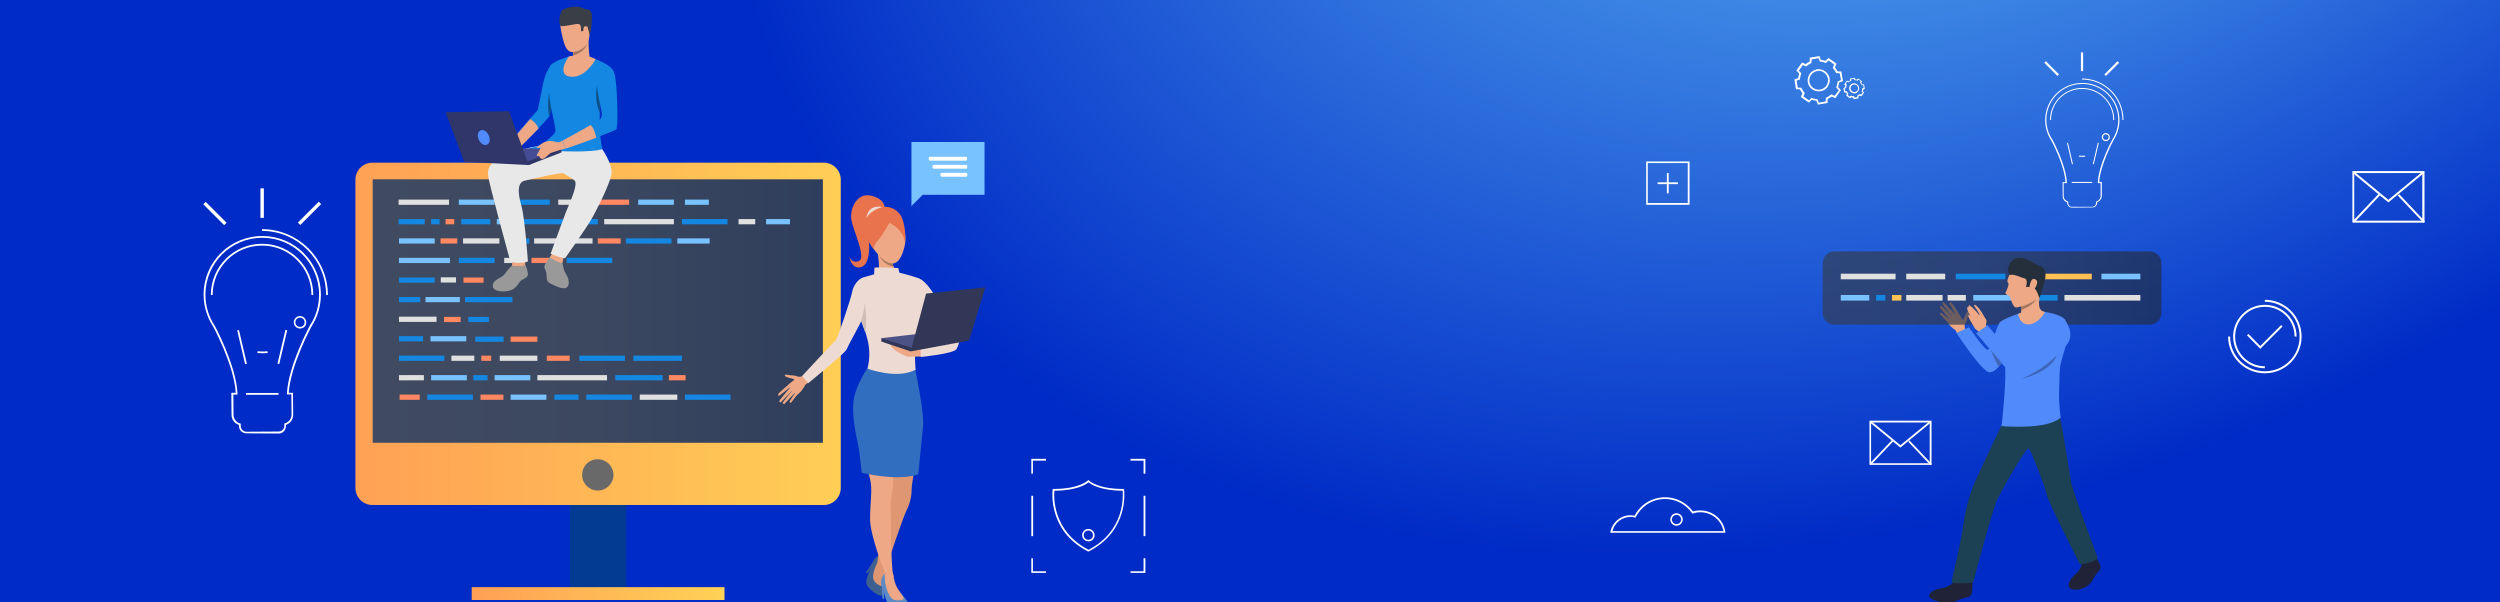 <?xml version="1.0" encoding="utf-8"?>
<!-- Generator: Adobe Illustrator 26.0.2, SVG Export Plug-In . SVG Version: 6.00 Build 0)  -->
<svg version="1.1" id="Layer_1" xmlns="http://www.w3.org/2000/svg" xmlns:xlink="http://www.w3.org/1999/xlink" x="0px" y="0px"
	 viewBox="0 0 1245 300" style="enable-background:new 0 0 1245 300;" xml:space="preserve">
<rect x="0" y="0" width="1245" height="300" fill="#333333" stroke="none"/>
<style type="text/css">
	.st0{clip-path:url(#SVGID_00000065044589365668874160000017914257490089242815_);}
	.st1{fill:url(#SVGID_00000103945377383125179900000009319648840074430614_);}
	.st2{clip-path:url(#SVGID_00000122002495730151852290000012639504416966628760_);}
	.st3{fill:#323657;}
	.st4{clip-path:url(#SVGID_00000080891737906696594580000006855446237866755235_);}
	.st5{fill:#FFFFFF;}
	.st6{clip-path:url(#SVGID_00000026139903010647234160000017914102964762007440_);}
	.st7{clip-path:url(#SVGID_00000072238910867157600670000013177947905631502246_);}
	.st8{clip-path:url(#SVGID_00000152234517719401694210000011384202586658513818_);}
	.st9{clip-path:url(#SVGID_00000154391760031469764430000003969363501247988397_);}
	.st10{clip-path:url(#SVGID_00000088115853485480736170000011836890327560920502_);}
	.st11{clip-path:url(#SVGID_00000105427671307295160200000011244379661931584691_);}
	.st12{clip-path:url(#SVGID_00000037652551750198147700000016195545255281416362_);}
	.st13{clip-path:url(#SVGID_00000026124187147468549630000002753319260617884804_);}
	.st14{clip-path:url(#SVGID_00000126290341790708860320000007333782536147203993_);}
	.st15{fill:#EEA886;}
	.st16{opacity:0.68;fill:url(#SVGID_00000176003892517826652590000008063505603790661547_);enable-background:new    ;}
	.st17{fill:#E0E0E0;}
	.st18{fill:#78C2FF;}
	.st19{fill:#1487E3;}
	.st20{fill:#FFC055;}
	.st21{fill:#FFC455;}
	.st22{fill:#202338;}
	.st23{fill:#1C4054;}
	.st24{fill:#518AFA;}
	.st25{fill:#EEA987;}
	.st26{fill:#3D66BA;}
	.st27{fill:#252E3B;}
	.st28{fill:#A77860;}
	.st29{clip-path:url(#SVGID_00000009589883612387804240000000381478796391882671_);}
	.st30{clip-path:url(#SVGID_00000176736361206839671310000008231570051900791945_);}
	.st31{fill:#033B93;}
	.st32{fill:url(#SVGID_00000157996493011423915950000006967650945754802050_);}
	.st33{fill:url(#SVGID_00000049220863580233264630000012927980864683576759_);}
	.st34{fill:url(#SVGID_00000147204884899429484110000012447516247523171509_);}
	.st35{fill:#FF8761;}
	.st36{fill:#999999;}
	.st37{fill:#E8E8E8;}
	.st38{fill:#3A3F47;}
	.st39{fill:#0C5087;}
	.st40{fill:#444C94;}
	.st41{fill:#303669;}
	.st42{fill:#696969;}
	.st43{clip-path:url(#SVGID_00000002384203033605679720000016841965623450939058_);}
	.st44{fill:#3D6091;}
	.st45{fill:#DE9673;}
	.st46{fill:#316EBF;}
	.st47{fill:#EDDAD3;}
	.st48{fill:#5D89C4;}
	.st49{fill:#4C5285;}
	.st50{fill:#E8734D;}
	.st51{fill:#CFBEB8;}
</style>
<g id="Layer_2_00000141417627228264690300000016867450393168943539_">
	<g id="Слой_1">
		<g>
			<defs>
				<rect id="SVGID_1_" width="1245" height="300"/>
			</defs>
			<clipPath id="SVGID_00000107551363859208031910000003506567106047825080_">
				<use xlink:href="#SVGID_1_"  style="overflow:visible;"/>
			</clipPath>
			<g style="clip-path:url(#SVGID_00000107551363859208031910000003506567106047825080_);">
				
					<radialGradient id="SVGID_00000183962461262689498700000000198207604467010708_" cx="1771.171" cy="906.135" r="700.62" gradientTransform="matrix(-0.76 0.55 0.47 0.5 1905.607 -1670.362)" gradientUnits="userSpaceOnUse">
					<stop  offset="0" style="stop-color:#73D7FF"/>
					<stop  offset="1" style="stop-color:#002BC6"/>
				</radialGradient>
				<rect style="fill:url(#SVGID_00000183962461262689498700000000198207604467010708_);" width="1245" height="300"/>
				<g>
					<defs>
						<rect id="SVGID_00000104664094691284775270000001927302017994514347_" width="1245" height="300"/>
					</defs>
					<clipPath id="SVGID_00000070106264822317064790000016770843881137293997_">
						<use xlink:href="#SVGID_00000104664094691284775270000001927302017994514347_"  style="overflow:visible;"/>
					</clipPath>
					<g style="clip-path:url(#SVGID_00000070106264822317064790000016770843881137293997_);">
						<path class="st3" d="M906.6,204"/>
					</g>
				</g>
				<g>
					<defs>
						<rect id="SVGID_00000134241086787986544920000015838935867734491792_" width="1245" height="300"/>
					</defs>
					<clipPath id="SVGID_00000085246030098738451330000001515886294764031667_">
						<use xlink:href="#SVGID_00000134241086787986544920000015838935867734491792_"  style="overflow:visible;"/>
					</clipPath>
					<g style="clip-path:url(#SVGID_00000085246030098738451330000001515886294764031667_);">
						<path class="st5" d="M859.2,265.3h-57.3l0.1-0.5c0.9-4.7,5.1-8.2,9.9-8.2c0.7,0,1.4,0.1,2.1,0.2c4.4-8.4,14.8-11.6,23.2-7.2
							c2.3,1.2,4.4,3,5.9,5.1c1.2-0.4,2.4-0.5,3.7-0.5c6.2,0,11.5,4.5,12.4,10.6V265.3z M803,264.5h55.3c-1.1-5.5-5.9-9.4-11.5-9.4
							c-1.3,0-2.5,0.2-3.7,0.6l-0.3,0.1l-0.2-0.3c-5.2-7.4-15.3-9.2-22.7-4.1c-2.2,1.6-4,3.6-5.3,6.1l-0.2,0.3l-0.3-0.1
							c-0.7-0.2-1.5-0.3-2.2-0.3C807.7,257.5,804,260.4,803,264.5z"/>
						<path class="st5" d="M834.9,261.8c-1.7,0-3.1-1.4-3.1-3.1s1.4-3.1,3.1-3.1s3.1,1.4,3.1,3.1c0,0,0,0,0,0
							C838,260.4,836.6,261.8,834.9,261.8z M834.9,256.4c-1.3,0-2.3,1-2.3,2.3c0,1.3,1,2.3,2.3,2.3c1.3,0,2.3-1,2.3-2.3v0
							C837.2,257.4,836.2,256.4,834.9,256.4z"/>
					</g>
				</g>
				<g>
					<defs>
						<rect id="SVGID_00000153687501289941986560000015837914265504636093_" width="1245" height="300"/>
					</defs>
					<clipPath id="SVGID_00000165205356772493269980000003929249265626414734_">
						<use xlink:href="#SVGID_00000153687501289941986560000015837914265504636093_"  style="overflow:visible;"/>
					</clipPath>
					<g style="clip-path:url(#SVGID_00000165205356772493269980000003929249265626414734_);">
						<path class="st5" d="M542,274.7l-0.2-0.1c-20.3-10.4-17.6-30.5-17.6-30.7l0.1-0.4h0.4c12.9,0,17-4.2,17-4.2l0.3-0.3l0.3,0.3
							c0,0,4.1,4.2,17,4.2h0.4l0.1,0.4c0,0.2,2.8,20.3-17.6,30.7L542,274.7z M525.1,244.4c-0.3,2.7-1.1,20,17,29.4
							c18.1-9.4,17.2-26.6,17-29.4c-11.2-0.1-15.8-3.2-17-4.2C540.9,241.2,536.3,244.3,525.1,244.4L525.1,244.4z"/>
						<polygon class="st5" points="570.4,285.3 563,285.3 563,284.5 569.5,284.5 569.5,278 570.4,278 						"/>
						<polygon class="st5" points="520.9,285.3 513.6,285.3 513.6,278 514.4,278 514.4,284.5 520.9,284.5 						"/>
						<polygon class="st5" points="514.4,235.9 513.6,235.9 513.6,228.5 520.9,228.5 520.9,229.4 514.4,229.4 						"/>
						<polygon class="st5" points="570.4,235.9 569.5,235.9 569.5,229.4 563,229.4 563,228.5 570.4,228.5 						"/>
						<rect x="569.5" y="246.9" class="st5" width="0.9" height="20.1"/>
						<rect x="513.6" y="246.9" class="st5" width="0.9" height="20.1"/>
						<path class="st5" d="M542,269.6c-1.7,0-3.1-1.4-3.1-3.1s1.4-3.1,3.1-3.1c1.7,0,3.1,1.4,3.1,3.1c0,0,0,0,0,0
							c0.1,1.7-1.2,3-2.9,3.1C542.1,269.6,542.1,269.6,542,269.6z M542,264.2c-1.3,0-2.3,1-2.3,2.3c0,1.3,1,2.3,2.3,2.3
							c1.3,0,2.3-1,2.3-2.3v0C544.3,265.3,543.3,264.2,542,264.2C542.1,264.2,542,264.2,542,264.2z"/>
					</g>
				</g>
				<g>
					<defs>
						<rect id="SVGID_00000087379696046305212620000006570311044021970835_" width="1245" height="300"/>
					</defs>
					<clipPath id="SVGID_00000114043517753111302180000011721599394451232900_">
						<use xlink:href="#SVGID_00000087379696046305212620000006570311044021970835_"  style="overflow:visible;"/>
					</clipPath>
					<g style="clip-path:url(#SVGID_00000114043517753111302180000011721599394451232900_);">
						<path class="st5" d="M841.4,102h-21.6V80.4h21.6L841.4,102z M820.6,101.1h19.9V81.2h-19.9L820.6,101.1z"/>
						<rect x="830.1" y="86.2" class="st5" width="0.9" height="10.1"/>
						<rect x="825.5" y="90.8" class="st5" width="10.1" height="0.9"/>
					</g>
				</g>
				<g>
					<defs>
						<rect id="SVGID_00000023996161649265280540000010787314017460047807_" width="1245" height="300"/>
					</defs>
					<clipPath id="SVGID_00000000181179902565961010000011756897117169168811_">
						<use xlink:href="#SVGID_00000023996161649265280540000010787314017460047807_"  style="overflow:visible;"/>
					</clipPath>
					<g style="clip-path:url(#SVGID_00000000181179902565961010000011756897117169168811_);">
						<path class="st5" d="M1207.4,110.9h-35.9V85.2h35.9V110.9z M1172.4,109.9h33.9V86.2h-33.9V109.9z"/>
						<polygon class="st5" points="1189.4,100.8 1171.6,86.1 1172.3,85.4 1189.4,99.5 1206.5,85.4 1207.2,86.1 						"/>
						
							<rect x="1199.9" y="94.3" transform="matrix(0.726 -0.688 0.688 0.726 258.029 854.431)" class="st5" width="1" height="18.7"/>
						
							<rect x="1169.1" y="103.2" transform="matrix(0.688 -0.726 0.726 0.688 292.585 887.716)" class="st5" width="18.7" height="1"/>
					</g>
				</g>
				<g>
					<defs>
						<rect id="SVGID_00000124140458895575844210000001875720379354966938_" width="1245" height="300"/>
					</defs>
					<clipPath id="SVGID_00000039133353396373422310000009145905010855146883_">
						<use xlink:href="#SVGID_00000124140458895575844210000001875720379354966938_"  style="overflow:visible;"/>
					</clipPath>
					<g style="clip-path:url(#SVGID_00000039133353396373422310000009145905010855146883_);">
						<path class="st5" d="M961.8,231.5H931v-22h30.9v22H961.8z M931.8,230.7H961v-20.3h-29.2V230.7z"/>
						<polygon class="st5" points="946.4,222.9 931.1,210.3 931.7,209.6 946.4,221.7 961.2,209.6 961.7,210.3 						"/>
						
							<rect x="955.4" y="217.3" transform="matrix(0.726 -0.688 0.688 0.726 107.186 719.554)" class="st5" width="0.9" height="16.1"/>
						
							<rect x="928.9" y="224.8" transform="matrix(0.688 -0.726 0.726 0.688 128.958 750.437)" class="st5" width="16.1" height="0.9"/>
					</g>
				</g>
				<g>
					<defs>
						<rect id="SVGID_00000136374389073391915080000007507863599699701177_" width="1245" height="300"/>
					</defs>
					<clipPath id="SVGID_00000039097460125386758100000014440074263963643310_">
						<use xlink:href="#SVGID_00000136374389073391915080000007507863599699701177_"  style="overflow:visible;"/>
					</clipPath>
					<g style="clip-path:url(#SVGID_00000039097460125386758100000014440074263963643310_);">
						<path class="st5" d="M923.1,49.4l-0.3-0.8c-0.3,0-0.6-0.1-0.8-0.2l-0.7,0.6l-1.9-1.4l0.4-0.8c-0.2-0.2-0.3-0.5-0.5-0.7h-0.9
							l-0.4-2.3l0.8-0.3c0-0.3,0.1-0.6,0.2-0.8l-0.6-0.7l1.4-1.9l0.8,0.4c0.2-0.2,0.5-0.3,0.7-0.5v-0.9l2.3-0.4l0.3,0.8
							c0.3,0,0.6,0.1,0.8,0.2l0.7-0.6l1.9,1.4l-0.4,0.8c0.2,0.2,0.3,0.5,0.5,0.7h0.9l0.4,2.3l-0.8,0.3c0,0.3-0.1,0.6-0.2,0.8
							l0.6,0.7L927,48l-0.8-0.4c-0.2,0.2-0.5,0.3-0.7,0.5V49L923.1,49.4z M921.8,47.6l0.2,0.1c0.4,0.1,0.7,0.2,1.1,0.2h0.2l0.3,0.7
							l1.3-0.2v-0.8l0.2-0.1c0.3-0.2,0.6-0.4,0.9-0.6l0.2-0.1l0.7,0.3l0.7-1l-0.5-0.6l0.1-0.2c0.1-0.4,0.2-0.7,0.2-1.1V44l0.7-0.3
							l-0.2-1.3h-0.8l-0.1-0.2c-0.1-0.3-0.3-0.7-0.6-0.9l-0.1-0.2l0.3-0.7l-1-0.7l-0.6,0.5l-0.2-0.1c-0.4-0.1-0.7-0.2-1.1-0.2h-0.2
							l-0.3-0.7l-1.3,0.2v0.8l-0.2,0.1c-0.3,0.1-0.7,0.3-0.9,0.6l-0.2,0.1l-0.7-0.3l-0.7,1l0.5,0.6l-0.1,0.2
							c-0.1,0.4-0.2,0.7-0.2,1.1v0.2l-0.7,0.3l0.2,1.3h0.8l0.1,0.2c0.1,0.3,0.3,0.7,0.6,0.9l0.1,0.2l-0.3,0.7l1,0.7L921.8,47.6z
							 M923.4,46.5c-0.5,0-1.1-0.2-1.5-0.5l0,0c-0.5-0.4-0.9-0.9-1-1.6c-0.2-1.4,0.7-2.7,2-2.9s2.7,0.7,2.9,2c0.1,0.7,0,1.3-0.4,1.9
							C925,46.1,924.2,46.6,923.4,46.5L923.4,46.5z M923.4,42.1c-0.6,0-1.2,0.3-1.5,0.8c-0.3,0.4-0.4,0.9-0.3,1.4
							c0.1,0.5,0.4,0.9,0.8,1.2l0,0c0.8,0.6,2,0.4,2.6-0.4c0.6-0.8,0.4-2-0.4-2.6C924.3,42.2,923.8,42.1,923.4,42.1L923.4,42.1z"/>
						<path class="st5" d="M905.3,52.1l-0.7-1.9c-0.8-0.1-1.5-0.3-2.3-0.5l-1.5,1.4l-4-2.8l0.8-1.8c-0.5-0.6-0.9-1.3-1.2-2l-2-0.1
							l-0.8-4.8l1.9-0.7c0.1-0.8,0.3-1.5,0.5-2.3l-1.4-1.5l2.8-4l1.8,0.8c0.6-0.5,1.3-0.9,2-1.2l0.1-2l4.8-0.8l0.7,1.9
							c0.8,0.1,1.5,0.3,2.3,0.5l1.5-1.4l4,2.8l-0.8,1.8c0.5,0.6,0.9,1.3,1.2,2l2,0.1l0.8,4.8l-1.9,0.7c-0.1,0.8-0.3,1.5-0.5,2.3
							l1.4,1.5l-2.8,4l-1.8-0.8c-0.6,0.5-1.3,0.9-2,1.2l-0.1,2L905.3,52.1z M902.1,48.7l0.2,0.1c0.8,0.3,1.6,0.5,2.5,0.6h0.3
							l0.7,1.7l3.4-0.6l0.1-1.8l0.2-0.1c0.8-0.4,1.5-0.8,2.2-1.4L912,47l1.7,0.7l2-2.8l-1.3-1.3l0.1-0.2c0.3-0.8,0.5-1.6,0.6-2.5
							v-0.3l1.7-0.7l-0.6-3.4l-1.8-0.1l-0.1-0.2c-0.4-0.8-0.8-1.5-1.4-2.2l-0.2-0.2l0.7-1.7l-2.8-2l-1.3,1.3l-0.2-0.1
							c-0.8-0.3-1.6-0.5-2.5-0.6h-0.3l-0.7-1.7l-3.4,0.6l-0.1,1.8l-0.2,0.1c-0.8,0.4-1.5,0.8-2.2,1.4l-0.2,0.2l-1.7-0.7l-2,2.8
							l1.3,1.3l-0.1,0.2c-0.3,0.8-0.5,1.6-0.6,2.5v0.3l-1.7,0.7l0.6,3.4l1.8,0.1l0.1,0.2c0.4,0.8,0.8,1.5,1.4,2.2l0.2,0.2l-0.7,1.7
							l2.8,2L902.1,48.7z M905.7,45.5c-3,0-5.5-2.4-5.5-5.4c0-1.2,0.4-2.3,1-3.3c0.9-1.2,2.2-2,3.6-2.3c1.4-0.2,2.9,0.1,4.1,1
							c2.5,1.7,3.1,5.2,1.3,7.6c0,0,0,0,0,0.1C909.2,44.7,907.5,45.5,905.7,45.5L905.7,45.5z M905.7,35.3c-0.3,0-0.5,0-0.8,0.1
							c-2.5,0.4-4.2,2.9-3.8,5.4c0.4,2.5,2.9,4.2,5.4,3.8c1.2-0.2,2.3-0.9,3-1.9c0.7-1,1-2.3,0.8-3.5c-0.2-1.2-0.9-2.3-1.9-3
							C907.6,35.6,906.7,35.3,905.7,35.3L905.7,35.3z"/>
					</g>
				</g>
				<g>
					<defs>
						<rect id="SVGID_00000070084402190258292950000011606554450438412988_" width="1245" height="300"/>
					</defs>
					<clipPath id="SVGID_00000088103626327923286250000013815023747505397659_">
						<use xlink:href="#SVGID_00000070084402190258292950000011606554450438412988_"  style="overflow:visible;"/>
					</clipPath>
					<g style="clip-path:url(#SVGID_00000088103626327923286250000013815023747505397659_);">
						<path class="st5" d="M1127.9,185.9c-10.1,0-18.3-8.2-18.3-18.3h1c0,9.6,7.7,17.3,17.3,17.3c9.6,0,17.3-7.7,17.3-17.3
							c0-9.6-7.7-17.3-17.3-17.3v-1c10.1,0,18.3,8.2,18.3,18.3S1138,185.9,1127.9,185.9z M1127.9,183.4c-8.7,0-15.8-7.1-15.8-15.8
							s7.1-15.8,15.8-15.8c8.7,0,15.8,7.1,15.8,15.8h-1c0-8.2-6.6-14.8-14.8-14.8s-14.8,6.6-14.8,14.8c0,8.2,6.6,14.8,14.8,14.8
							V183.4z"/>
						<polygon class="st5" points="1125.6,173.7 1119,167 1119.7,166.3 1125.6,172.3 1136,161.9 1136.7,162.6 						"/>
					</g>
				</g>
				<g>
					<defs>
						<rect id="SVGID_00000101811559340568308360000013468309091086589839_" width="1245" height="300"/>
					</defs>
					<clipPath id="SVGID_00000109711026922331728950000010086344393236112800_">
						<use xlink:href="#SVGID_00000101811559340568308360000013468309091086589839_"  style="overflow:visible;"/>
					</clipPath>
					<g style="clip-path:url(#SVGID_00000109711026922331728950000010086344393236112800_);">
						<path class="st5" d="M149.4,163.6c-1.7,0-3.1-1.4-3.1-3.1s1.4-3.1,3.1-3.1s3.1,1.4,3.1,3.1c0.1,1.7-1.2,3-2.9,3.1
							C149.5,163.6,149.5,163.6,149.4,163.6z M149.4,158.2c-1.3,0-2.3,1-2.3,2.3c0,1.3,1,2.3,2.3,2.3c1.3,0,2.3-1,2.3-2.3
							C151.7,159.3,150.7,158.2,149.4,158.2C149.5,158.2,149.4,158.2,149.4,158.2L149.4,158.2z"/>
						<path class="st5" d="M122.7,215.8c-2,0-3.7-1.6-3.7-3.6v-0.6c-2.2-0.7-3.7-2.7-3.7-5l-0.1-11h2.2
							c-0.8-13.6-11.1-32.7-11.2-32.9c-8.9-13.5-5.1-31.6,8.4-40.4s31.6-5.1,40.4,8.4c6.4,9.7,6.4,22.3,0,32.1
							c-0.4,0.8-10.3,19.3-11.2,32.8h2.1l0.1,11c0,2.3-1.5,4.3-3.6,5v0.6c0,2-1.6,3.7-3.6,3.7L122.7,215.8z M116.2,196.5l0.1,10.1
							c0,2,1.4,3.8,3.3,4.3l0.3,0.1v1.2c0,1.5,1.3,2.8,2.8,2.8l16.1-0.1c1.5,0,2.8-1.3,2.8-2.8v-1.2l0.3-0.1
							c1.9-0.5,3.3-2.3,3.3-4.3l-0.1-10.1h-2.2v-0.5c0.7-13.7,10.9-32.8,11.3-33.6c3.1-4.6,4.7-10,4.7-15.6
							c0-15.6-12.7-28.3-28.3-28.3s-28.3,12.7-28.3,28.3c0,5.6,1.6,11,4.7,15.6c0.1,0.1,10.7,19.9,11.3,33.8v0.4L116.2,196.5z
							 M131,175.9h-0.3c-0.1,0-1,0-2.5-0.1l0.1-0.9c1.6,0.2,3.3,0.2,4.9,0l0.1,0.9C132.1,175.9,131.4,175.9,131,175.9z"/>
						<rect x="122.5" y="195.7" class="st5" width="16.2" height="0.9"/>
						<rect x="129.7" y="93.8" class="st5" width="1.7" height="14.7"/>
						
							<rect x="146.8" y="105.4" transform="matrix(0.707 -0.707 0.707 0.707 -29.961 140.118)" class="st5" width="14.7" height="1.7"/>
						
							<rect x="106.2" y="99" transform="matrix(0.707 -0.707 0.707 0.707 -43.835 106.822)" class="st5" width="1.7" height="14.7"/>
						
							<rect x="120.1" y="164.1" transform="matrix(0.974 -0.228 0.228 0.974 -36.266 32.093)" class="st5" width="0.9" height="17.3"/>
						
							<rect x="132" y="172.2" transform="matrix(0.23 -0.973 0.973 0.23 -59.734 269.928)" class="st5" width="17.3" height="0.9"/>
						<path class="st5" d="M163.3,146.9h-0.9c0-17.6-14.3-31.9-31.9-31.9v-0.9C148.6,114.2,163.2,128.8,163.3,146.9z"/>
						<path class="st5" d="M156,146.9h-0.9c0-13.6-11-24.6-24.6-24.6c-13.6,0-24.6,11-24.6,24.6c0,0,0,0,0,0H105
							c0-14.1,11.4-25.5,25.5-25.5S156,132.8,156,146.9z"/>
					</g>
				</g>
				<g>
					<defs>
						<rect id="SVGID_00000086687949093514646160000013911277681710122424_" width="1245" height="300"/>
					</defs>
					<clipPath id="SVGID_00000167368829347546826760000012884841645904433840_">
						<use xlink:href="#SVGID_00000086687949093514646160000013911277681710122424_"  style="overflow:visible;"/>
					</clipPath>
					<g style="clip-path:url(#SVGID_00000167368829347546826760000012884841645904433840_);">
						<path class="st5" d="M1048.7,70.3c-1.1,0-2-0.9-2-2s0.9-2,2-2s2,0.9,2,2S1049.8,70.3,1048.7,70.3z M1048.7,66.9
							c-0.8,0-1.4,0.6-1.4,1.4s0.6,1.4,1.4,1.4c0.8,0,1.4-0.6,1.4-1.4c0.1-0.7-0.5-1.3-1.2-1.4C1048.8,66.9,1048.8,66.9,1048.7,66.9
							z"/>
						<path class="st5" d="M1031.8,103.4c-1.2,0-2.3-1-2.3-2.2c0,0,0-0.1,0-0.1v-0.3c-1.4-0.4-2.3-1.7-2.3-3.2v-6.9h1.4
							c-0.5-8.6-7-20.7-7.1-20.8c-2-3-3-6.5-3-10.1c0-10.2,8.3-18.5,18.5-18.5s18.5,8.3,18.5,18.5c0,3.6-1.1,7.1-3,10.1
							c-0.3,0.5-6.5,12.2-7.1,20.7h1.3v6.9c0,1.4-0.9,2.7-2.3,3.2v0.3c0,1.2-1,2.3-2.2,2.3c0,0-0.1,0-0.1,0L1031.8,103.4
							L1031.8,103.4z M1027.7,91.2v6.4c0,1.3,0.9,2.4,2.1,2.7l0.2,0.1v0.8c0,1,0.8,1.8,1.8,1.8c0,0,0,0,0,0h10.2
							c1,0,1.8-0.8,1.8-1.8c0,0,0,0,0,0v-0.8l0.2-0.1c1.2-0.3,2.1-1.4,2.1-2.7v-6.4h-1.4v-0.3c0.4-8.7,6.9-20.8,7.2-21.3
							c1.9-2.9,3-6.4,3-9.9c0-9.9-8-17.9-17.9-17.9c-9.9,0-17.9,8-17.9,17.9c0,3.5,1,6.9,3,9.8c0.1,0.1,6.8,12.6,7.2,21.4v0.3
							L1027.7,91.2z M1037.1,78.1h-0.2c0,0-0.6,0-1.6-0.1v-0.5c1,0.1,2.1,0.1,3.1,0V78C1038,78.1,1037.5,78.1,1037.1,78.1
							L1037.1,78.1z"/>
						<rect x="1031.7" y="90.6" class="st5" width="10.2" height="0.5"/>
						<rect x="1036.3" y="26.1" class="st5" width="1.1" height="9.3"/>
						
							<rect x="1047.1" y="33.5" transform="matrix(0.707 -0.707 0.707 0.707 283.986 753.669)" class="st5" width="9.3" height="1.1"/>
						
							<rect x="1021.3" y="29.4" transform="matrix(0.707 -0.707 0.707 0.707 275.188 732.508)" class="st5" width="1.1" height="9.3"/>
						
							<rect x="1030.2" y="70.6" transform="matrix(0.974 -0.228 0.228 0.974 9.851 237.324)" class="st5" width="0.5" height="10.9"/>
						
							<rect x="1037.8" y="75.9" transform="matrix(0.23 -0.973 0.973 0.23 729.67 1073.994)" class="st5" width="10.9" height="0.5"/>
						<path class="st5" d="M1057.5,59.8h-0.5c0-11.2-9-20.2-20.2-20.2v-0.5C1048.2,39.1,1057.5,48.3,1057.5,59.8
							C1057.5,59.8,1057.5,59.8,1057.5,59.8z"/>
						<path class="st5" d="M1052.9,59.8h-0.5c0-8.6-6.9-15.5-15.5-15.5s-15.5,6.9-15.5,15.5l0,0h-0.5c0-8.8,7.2-16,16-16
							S1052.9,51,1052.9,59.8z"/>
					</g>
				</g>
				<g>
					<defs>
						<rect id="SVGID_00000047029641713383079830000018202128238426888367_" width="1245" height="300"/>
					</defs>
					<clipPath id="SVGID_00000163066888671712847600000008700145466909716404_">
						<use xlink:href="#SVGID_00000047029641713383079830000018202128238426888367_"  style="overflow:visible;"/>
					</clipPath>
					<g style="clip-path:url(#SVGID_00000163066888671712847600000008700145466909716404_);">
						<path class="st15" d="M978.7,164.6c0,0-0.7-2.5,0-3.5c0.6-1,1-2.1,1.2-3.3c0.1-0.7,1.4-2.9,0.5-3s-2.2,3.6-2.7,4.3
							s-1.6-2.4-2.3-2.8s-6.3,2.5-5.2,4.6s3.7,3.4,3.8,3.8c0.2,0.5,0.4,1,0.7,1.5L978.7,164.6z"/>
						<path class="st15" d="M975.8,156.6c0,0-3.7-6-4.3-6.1s-1,0.1-0.7,0.7s3.4,5.9,3.4,5.9s-5.7-6.2-6.2-6.5
							c-0.3-0.1-1,0.3-0.8,0.7s5.4,6.9,5.4,6.9s-5.4-5.8-5.8-5.9c-0.4,0-0.7,0.2-0.7,0.6c0,0.2,0,0.3,0.1,0.4l5,6.2
							c0,0-4.2-3.9-4.7-3.8c-0.3,0.1-0.9,0.5,0.2,1.5s3.5,3.6,3.5,3.6L975.8,156.6z"/>
						
							<linearGradient id="SVGID_00000158009393677798059730000011056810286410739637_" gradientUnits="userSpaceOnUse" x1="907.69" y1="-380.91" x2="1076.39" y2="-380.91" gradientTransform="matrix(1 0 0 -1 0 -237.47)">
							<stop  offset="0" style="stop-color:#343D4F"/>
							<stop  offset="0.46" style="stop-color:#30394C"/>
							<stop  offset="0.95" style="stop-color:#232D41"/>
							<stop  offset="1" style="stop-color:#212B40"/>
						</linearGradient>
						
							<path style="opacity:0.68;fill:url(#SVGID_00000158009393677798059730000011056810286410739637_);enable-background:new    ;" d="
							M1070.5,161.7H913.6c-3.3,0-5.9-2.6-5.9-5.9v-24.7c0-3.3,2.6-5.9,5.9-5.9h156.9c3.3,0,5.9,2.6,5.9,5.9v24.7
							C1076.4,159,1073.7,161.7,1070.5,161.7z"/>
						<rect x="916.7" y="136.3" class="st17" width="27.3" height="2.8"/>
						<rect x="949.3" y="136.3" class="st17" width="19.4" height="2.8"/>
						<rect x="949.3" y="146.9" class="st17" width="18.1" height="2.8"/>
						<rect x="1046.5" y="136.3" class="st18" width="19.4" height="2.8"/>
						<rect x="974" y="136.3" class="st19" width="24.7" height="2.8"/>
						<rect x="1017" y="136.3" class="st20" width="24.7" height="2.8"/>
						<rect x="1003.2" y="136.3" class="st17" width="9.1" height="2.8"/>
						<rect x="916.7" y="146.9" class="st18" width="14.2" height="2.8"/>
						<rect x="934.3" y="146.9" class="st19" width="4.6" height="2.8"/>
						<rect x="1028.1" y="146.9" class="st17" width="37.8" height="2.8"/>
						<rect x="942.2" y="146.9" class="st21" width="4.7" height="2.8"/>
						<rect x="1012.3" y="146.9" class="st19" width="12.4" height="2.8"/>
						<rect x="982.7" y="146.9" class="st18" width="26.3" height="2.8"/>
						<rect x="969.9" y="146.9" class="st17" width="9.1" height="2.8"/>
						<path class="st22" d="M974.3,288.8c0,0-3.6,3.6-6.6,4s-6.6,1.5-7,3.8s9.1,4.8,12.8,3c5.6-2.7,7.2-1.6,8.1-3.3s0.7-7.4,0.8-7.9
							S974.3,288.8,974.3,288.8z"/>
						<path class="st22" d="M1037.4,278.7c0,0-1,4.9-3.3,6.8s-4.6,4.7-3.7,6.9s9,2,11.9-3.9c1.8-3.7,4-4.3,3.8-6.2s-3-5.9-3.2-6.4
							C1042.6,275.2,1037.4,278.7,1037.4,278.7z"/>
						<path class="st23" d="M998.4,208.5c0,0-12.3,25.5-15.1,31.9c-2.7,6.7-4.5,13.7-5.6,20.9c-0.4,5.3-5.5,26.8-5.8,28.3
							s10.7,0.6,10.7,0.6s9.6-36.6,12.2-41.8c1.7-3.5,14.5-26.5,15.6-25.1s8,18.7,8.8,22.8s16.6,34.9,16.6,34.9s7.3-0.5,8.8-3.3
							c0,0-11.7-31.2-13-36.8c-0.7-2.9-3.1-21.1-6.1-35C1023.8,198.7,998.4,208.5,998.4,208.5z"/>
						<path class="st24" d="M1029.6,169.7c0,0-4.2,12.7-4.1,15.8S1023.1,170.7,1029.6,169.7z"/>
						<path class="st24" d="M999.6,174.4c-0.4,1.3-0.9,2.6-1.5,3.9l0,0c-0.4,0.8-0.8,1.6-1.3,2.4c-0.1,0.1-0.2,0.3-0.3,0.4
							c-0.3,0.5-0.7,1-1.1,1.5c-1.3,1.5-2.8,2.7-4.5,2.8c-3.6,0.3-16.6-19.6-16.6-19.6l6.2-2.8c0,0,8.2,11.9,9.5,11.2
							s2.6-5.5,2.6-5.5c1.5-0.8,3.8,1.5,5.4,3.4c0.1,0.1,0.2,0.2,0.3,0.4C999,173.6,999.6,174.4,999.6,174.4z"/>
						<path class="st24" d="M1026.2,208c-7,6.3-29.5,4.2-29.5,4.2c0.3-0.8,2.6-24.2,1.8-29.5s-0.3-9.8-1-10s-5.5-1.9-5.5-1.9
							s2.6-8.2,3.6-9.9s8.8-4.4,8.8-4.4c4-1.3,8.1-1.8,12.3-1.4c10.6,1.3,11.9,4.4,11.9,4.4l-2.5,15.7v0.2c0,0.4,0,1.2-0.1,2.4
							c-0.2,5.1-0.6,15.9-0.6,18.4C1025.4,200.1,1025.7,204.1,1026.2,208z"/>
						<path class="st25" d="M1018.4,155.4c-0.4,0.8-0.9,1.5-1.4,2.1c-3.3,4.3-7.1,4.1-7.1,4.1c-1.9-0.1-3.5-1.3-4.2-3.1
							c-0.4-0.7-0.6-1.4-0.7-2.2l1.4-0.5c0.1-0.5,0.2-0.9,0.2-1.4v-2c0-1.2-0.1-2.2-0.1-2.2s10-5.4,9.2-1.6
							c-0.3,1.3-0.4,2.7-0.1,4.1c0.1,0.8,0.6,1.6,1.3,2.1C1017.8,155.2,1018.4,155.4,1018.4,155.4z"/>
						<path class="st15" d="M989.6,163.1c-0.3-0.3-0.5-0.7-0.6-1.1c-0.1-1,0.9-2.3-0.3-3.3s-5.4,1.9-5.8,2.8s0.7,2.6,3.4,4.2
							C989,167.5,989.6,163.1,989.6,163.1z"/>
						<path class="st15" d="M989,159.2c0,0-1-2-2.3-4c-1.2-1.8-2.9-3.7-3.4-3.4c-0.7,0.4,0.9,1.8,1.9,3.7c1,1.7,0.5,1.5,0.5,1.5
							s0.1,0-1.3-1.6c-1.6-1.8-3.5-3.7-3.9-3.3c-0.3,0.2-0.3,0.3,0.1,1c-0.4-0.4-0.5-0.3-0.7-0.2c-0.9,0.7,0.9,3.7,1.7,4.9
							c-0.6-0.9-1.1-1.5-1.4-0.7s2.5,5,3.4,6.5S989,159.2,989,159.2z"/>
						<path class="st24" d="M1029.3,171.6c4.5-5.5-1.1-12.4-1.1-12.4c-3.3-2.8-10.6,9.1-11.5,10.2s-7.9,7.4-9.8,9.5
							c-1,1.1-5.2-3.5-7.1-5.3c-1.1-1.1-10.1-11.6-10.1-11.6s-6.2,4.4-5.6,4.1s18.2,22.8,21.5,23
							C1014.9,185.4,1023,179.4,1029.3,171.6z"/>
						<path class="st26" d="M996.8,180.7c-0.1,0.1-0.2,0.3-0.3,0.4c-0.3,0.5-0.7,1-1.1,1.5c-0.9-1-4.1-8.3-4.1-8.4L996.8,180.7z"/>
						<path class="st26" d="M1024.4,177c-2.8,2.5-5.7,4.9-8.8,7c-3.1,1.9-8.3,4.5-8.8,4.7C1006.7,188.6,1020.4,186,1024.4,177z"/>
						<path class="st15" d="M1001.1,136.1c0,0-2.2,4-1.1,4.7c0.9,0.5-1,4.5-1.3,5.1s1.6,1.1,2,1.5s1.6,5.5,3.1,5.7s8.5-2.3,10.4-4.2
							s3.4-10.8,2.2-14.6S1004.9,129.1,1001.1,136.1z"/>
						<path class="st27" d="M1000.7,137c-1.3-2.6-0.5-5.8,1.8-7.6c4-3.2,11.5,2.4,12.3,2.7s5.6,0.5,3.2,8.9
							c-2.1,7.2-2.3,7.5-2.3,7.5s-1.5-4.2-2.4-4.8c-1.4-1-4.4-0.8-4.4-0.8s1.4-3.8-0.8-4.3S1002.9,136.2,1000.7,137z"/>
						<path class="st15" d="M1011.2,140.7c0.2-0.5,0.8-2.7,2.7-1.4s-1.2,5.5-1.5,5.6S1009.6,145.1,1011.2,140.7z"/>
						<path class="st28" d="M1014,149.1c0,0-1.6,3.2-7.4,5.3v-1.7C1006.6,152.6,1011,151.4,1014,149.1z"/>
					</g>
				</g>
				<g>
					<defs>
						<rect id="SVGID_00000165215636954704046690000002058333789608977316_" width="1245" height="300"/>
					</defs>
					<clipPath id="SVGID_00000063613701338335916540000011523821540659248018_">
						<use xlink:href="#SVGID_00000165215636954704046690000002058333789608977316_"  style="overflow:visible;"/>
					</clipPath>
					<g style="clip-path:url(#SVGID_00000063613701338335916540000011523821540659248018_);">
						<polygon class="st18" points="490.3,70.7 453.9,70.7 453.9,97 453.9,102.6 459.5,97 490.3,97 						"/>
						<path class="st5" d="M463.1,80H481c0.3,0,0.6-0.2,0.6-0.6c0,0,0,0,0,0v-0.7c0-0.3-0.2-0.6-0.6-0.6c0,0,0,0,0,0h-17.9
							c-0.3,0-0.6,0.2-0.6,0.6c0,0,0,0,0,0v0.7C462.5,79.7,462.8,80,463.1,80z"/>
						<path class="st5" d="M465,84h16.1c0.3,0,0.6-0.2,0.6-0.6c0,0,0,0,0,0v-0.7c0-0.3-0.2-0.6-0.6-0.6c0,0,0,0,0,0H465
							c-0.3,0-0.6,0.2-0.6,0.6c0,0,0,0,0,0v0.7C464.4,83.7,464.6,84,465,84C465,84,465,84,465,84z"/>
						<path class="st5" d="M469,88h12.1c0.3,0,0.6-0.2,0.6-0.6c0,0,0,0,0,0v-0.7c0-0.3-0.2-0.6-0.6-0.6c0,0,0,0,0,0H469
							c-0.3,0-0.6,0.2-0.6,0.6c0,0,0,0,0,0v0.7C468.4,87.7,468.7,88,469,88z"/>
					</g>
				</g>
				<g>
					<defs>
						<rect id="SVGID_00000047051970895989670270000015133131972723248777_" width="1245" height="300"/>
					</defs>
					<clipPath id="SVGID_00000044146152978329218520000011333210004624780934_">
						<use xlink:href="#SVGID_00000047051970895989670270000015133131972723248777_"  style="overflow:visible;"/>
					</clipPath>
					<g style="clip-path:url(#SVGID_00000044146152978329218520000011333210004624780934_);">
						<rect x="283.9" y="210.6" class="st31" width="28" height="85"/>
						
							<linearGradient id="SVGID_00000034057035119901936700000001452994670577923508_" gradientUnits="userSpaceOnUse" x1="169.74" y1="-403.72" x2="438.29" y2="-403.72" gradientTransform="matrix(1 0 0 -1 0 -237.47)">
							<stop  offset="0" style="stop-color:#FF9F55"/>
							<stop  offset="1" style="stop-color:#FFD255"/>
						</linearGradient>
						<path style="fill:url(#SVGID_00000034057035119901936700000001452994670577923508_);" d="M185.5,251.5h224.7
							c4.7,0,8.5-3.8,8.5-8.5c0,0,0,0,0,0V89.5c0-4.7-3.8-8.5-8.5-8.5c0,0,0,0,0,0H185.5c-4.7,0-8.5,3.8-8.5,8.5c0,0,0,0,0,0V243
							C177,247.7,180.8,251.5,185.5,251.5C185.5,251.5,185.5,251.5,185.5,251.5z"/>
						
							<linearGradient id="SVGID_00000057830980391173155020000009707806495344609211_" gradientUnits="userSpaceOnUse" x1="185.6" y1="-392.37" x2="409.8" y2="-392.37" gradientTransform="matrix(1 0 0 -1 0 -237.47)">
							<stop  offset="0" style="stop-color:#404B61"/>
							<stop  offset="0.49" style="stop-color:#3C4860"/>
							<stop  offset="1" style="stop-color:#2F3E5C"/>
						</linearGradient>
						<polygon style="fill:url(#SVGID_00000057830980391173155020000009707806495344609211_);" points="185.6,220.5 409.8,220.5 
							409.8,89.3 185.6,89.3 						"/>
						
							<linearGradient id="SVGID_00000003808413061751672710000006289842458859071667_" gradientUnits="userSpaceOnUse" x1="234.9" y1="-533.07" x2="360.8" y2="-533.07" gradientTransform="matrix(1 0 0 -1 0 -237.47)">
							<stop  offset="0" style="stop-color:#FF9F55"/>
							<stop  offset="1" style="stop-color:#FFD255"/>
						</linearGradient>
						
							<rect x="234.9" y="292.4" style="fill:url(#SVGID_00000003808413061751672710000006289842458859071667_);" width="125.9" height="6.4"/>
						<rect x="198.5" y="99.4" class="st17" width="25.1" height="2.6"/>
						<rect x="230.6" y="118.7" class="st17" width="18.1" height="2.6"/>
						<rect x="251.6" y="118.7" class="st19" width="12" height="2.6"/>
						<rect x="276.1" y="196.5" class="st19" width="12" height="2.6"/>
						<rect x="198.7" y="167.4" class="st19" width="12" height="2.6"/>
						<rect x="266" y="118.7" class="st17" width="29.1" height="2.6"/>
						<rect x="198.7" y="157.7" class="st17" width="18.7" height="2.6"/>
						<rect x="248.9" y="177.1" class="st17" width="18.7" height="2.6"/>
						<rect x="318.6" y="196.5" class="st17" width="18.7" height="2.6"/>
						<rect x="224.8" y="177.1" class="st17" width="11.4" height="2.6"/>
						<rect x="198.7" y="177.1" class="st19" width="22.6" height="2.6"/>
						<rect x="198.7" y="186.8" class="st17" width="12.4" height="2.6"/>
						<rect x="228.5" y="99.4" class="st18" width="17.8" height="2.6"/>
						<rect x="228.5" y="128.4" class="st19" width="17.8" height="2.6"/>
						<rect x="219.5" y="138.1" class="st17" width="7.6" height="2.6"/>
						<rect x="211.9" y="147.9" class="st18" width="17.1" height="2.6"/>
						<rect x="231.6" y="147.9" class="st19" width="23.6" height="2.6"/>
						<rect x="306.4" y="186.8" class="st19" width="23.6" height="2.6"/>
						<rect x="198.7" y="138.2" class="st19" width="17.8" height="2.6"/>
						<rect x="198.7" y="147.9" class="st19" width="10.6" height="2.6"/>
						<rect x="230.8" y="138.2" class="st35" width="10" height="2.6"/>
						<rect x="199" y="196.5" class="st35" width="10" height="2.6"/>
						<rect x="198.7" y="118.7" class="st18" width="17.8" height="2.6"/>
						<rect x="214.4" y="167.4" class="st18" width="17.8" height="2.6"/>
						<rect x="214.7" y="186.8" class="st18" width="17.8" height="2.6"/>
						<rect x="246.3" y="186.8" class="st18" width="17.8" height="2.6"/>
						<rect x="198.7" y="128.4" class="st18" width="25.4" height="2.6"/>
						<rect x="317.8" y="99.4" class="st18" width="17.8" height="2.6"/>
						<rect x="254.3" y="196.5" class="st18" width="17.8" height="2.6"/>
						<rect x="341.1" y="99.4" class="st18" width="11.9" height="2.6"/>
						<rect x="381.5" y="109.1" class="st18" width="11.9" height="2.6"/>
						<rect x="251.1" y="99.4" class="st19" width="22.7" height="2.6"/>
						<rect x="341.1" y="196.5" class="st19" width="22.7" height="2.6"/>
						<rect x="212.8" y="196.5" class="st19" width="22.7" height="2.6"/>
						<rect x="339.6" y="109.1" class="st19" width="22.7" height="2.6"/>
						<rect x="311.7" y="118.7" class="st19" width="22.7" height="2.6"/>
						<rect x="292" y="196.5" class="st19" width="22.7" height="2.6"/>
						<rect x="288.5" y="177.1" class="st19" width="22.7" height="2.6"/>
						<rect x="282.2" y="128.4" class="st19" width="22.7" height="2.6"/>
						<rect x="239.7" y="177.1" class="st35" width="4.9" height="2.6"/>
						<rect x="337.3" y="118.7" class="st18" width="16.1" height="2.6"/>
						<rect x="290.6" y="99.4" class="st35" width="22.7" height="2.6"/>
						<rect x="264.7" y="128.4" class="st35" width="13.3" height="2.6"/>
						<rect x="254.3" y="167.6" class="st35" width="13.3" height="2.6"/>
						<rect x="278" y="99.4" class="st17" width="8.3" height="2.6"/>
						<rect x="251.1" y="128.4" class="st17" width="8.3" height="2.6"/>
						<rect x="367.8" y="109.1" class="st17" width="8.3" height="2.6"/>
						<rect x="198.5" y="109.1" class="st19" width="13" height="2.6"/>
						<rect x="233.2" y="157.8" class="st19" width="10.3" height="2.6"/>
						<rect x="214.7" y="109.1" class="st19" width="4.2" height="2.6"/>
						<rect x="300.9" y="109.1" class="st17" width="34.7" height="2.6"/>
						<rect x="267.6" y="186.8" class="st17" width="34.7" height="2.6"/>
						<rect x="221.9" y="109.1" class="st35" width="4.3" height="2.6"/>
						<rect x="286.3" y="109.1" class="st19" width="11.4" height="2.6"/>
						<rect x="297.7" y="118.7" class="st35" width="11.4" height="2.6"/>
						<rect x="272.3" y="177.1" class="st35" width="11.4" height="2.6"/>
						<rect x="239.3" y="196.5" class="st35" width="11.4" height="2.6"/>
						<rect x="259.1" y="109.1" class="st19" width="24.2" height="2.6"/>
						<rect x="315.4" y="177.1" class="st19" width="24.2" height="2.6"/>
						<rect x="236.7" y="167.6" class="st19" width="14.1" height="2.6"/>
						<rect x="235.7" y="186.8" class="st19" width="7.1" height="2.6"/>
						<rect x="247.4" y="109.1" class="st18" width="8.3" height="2.6"/>
						<rect x="333.1" y="186.8" class="st35" width="8.3" height="2.6"/>
						<rect x="219.4" y="118.7" class="st35" width="8.3" height="2.6"/>
						<rect x="221.1" y="157.8" class="st35" width="8.3" height="2.6"/>
						<rect x="229.7" y="109.1" class="st19" width="14.5" height="2.6"/>
						<path class="st36" d="M280,130.1c0.2,1.5,0.5,3,0.9,4.5c0.5,1.4,3.2,4.5,2.1,7.5c-1.2,3.3-6.7,0.1-8.9-0.9s-1.7-2.8-2-5
							s-1.3-2.3-0.9-3.8s2.8-4.6,2.8-4.6L280,130.1z"/>
						<path class="st15" d="M275.1,126.2l-1.4,2c0,0,6,3.7,6.4,2.5c0.2-0.8,0.4-1.5,0.5-2.3L275.1,126.2z"/>
						<path class="st36" d="M254.9,132.3c-1.3,1.2-2.4,2.5-3.4,4c-1.6,2.4-5.9,2.6-6.1,5.9s5.9,3.4,9.1,2.3s3.7-4.3,5.6-5.2
							s2.9-1.5,2.8-3.1c-0.2-1.4-0.6-2.9-1.2-4.2c-0.6,0.2-1.3,0.4-1.9,0.5C258.2,132.8,256.5,132.7,254.9,132.3z"/>
						<path class="st19" d="M276.7,42c0,0-1.2,7.2-2.2,12l0,0c-0.3,1.4-0.6,2.7-1,4c-1.7,2.1-3.5,4.1-5.4,5.9
							c-4.9,5.1-11.4,11.4-11.4,11.4l-2.5-4.8c0,0,5.8-6.8,9.7-11.3c1.8-2.1,3.2-3.7,3.5-3.9c0.8-0.7,1.8-7.9,3.1-13.9
							c0.7-3.3,2-6.5,4-9.2L276.7,42z"/>
						<path class="st15" d="M268.2,64c-4.9,5.1-11.4,11.4-11.4,11.4l-2.5-4.8c0,0,5.8-6.8,9.7-11.3C265.9,60.3,267.4,62,268.2,64z"
							/>
						<path class="st15" d="M255.2,130.1l-0.3,2.2c2.2,0.6,4.5,0.6,6.6-0.1l0.1-2L255.2,130.1z"/>
						<path class="st19" d="M300,74.4c0.2,0.6-33.4,0-33.4,0s9.3-6.8,9.9-8.6s-2.4-12.6-2.8-16.2c-0.3-2.8-1.1-15.4,0.8-17.4
							s8.9-4.1,8.9-4.1l10.2,0.4c1,0.2,2,0.5,2.9,0.9c1.2,0.6,8.1,3,9.2,6.5s-6.9,14.5-6.9,14.5v1.3l0,0c0,1.1-0.1,2.7-0.1,4.5
							c-0.1,2.3-0.1,4.9-0.1,6.7C298.7,66.8,299.2,70.6,300,74.4z"/>
						<path class="st37" d="M300,74.4c0,0,4.6,6.7,4.6,11.3s-8.1,19.9-9.3,22.1c-3.7,6.6-13.9,20.8-13.9,20.8s-1.8,0-7.2-2.2
							c0,0,6.8-18.8,7.6-20.7c3.6-8.3,5.7-14.1,4.5-15.6s-4.6-2.8-5.5-3.7S263,89.6,261.2,90c-4.6,1.2-2.5,9.1-1.5,12.7
							c1.7,6,3.2,27.5,3.2,27.5s-3.3,1.4-8.7,0.2c0,0-10.7-38.9-11.1-42.8s-0.5-10.2,25.9-15.1L300,74.4z"/>
						<path class="st15" d="M286.2,6c0,0-8.9-2-6.8,9.2s4.2,12,9.5,9.7s4.9-9.4,5.1-13S289.1,6.2,286.2,6z"/>
						<path class="st15" d="M283.9,31.1c0,0,3.9,4.2,10.1,0.4c0,0-1.4-9-0.7-13.4s-8.1,6.8-8.1,6.8c0.2,0.3,0.2,0.7,0.2,1.1
							c0,0.6,0,1.2-0.1,1.8C285.2,29.2,284.7,30.7,283.9,31.1z"/>
						<path class="st38" d="M293.6,17.7c0,0-0.2-3.5-1.5-3.6s-1.5,1.3-1.5,1.3l-1.3,0.2c0,0,0.4-3.1-0.9-3.6s-8.3,1.7-9.3,0.8
							s-0.5-7.1,1.3-8s7-2.8,10.8-0.2c0,0,2.9-0.3,3.4,2S294.4,15.9,293.6,17.7z"/>
						<path class="st28" d="M285.4,27.7c6.4-2,6.9-5.8,6.9-5.9c-2.1,3.6-6.8,4.1-6.8,4.1C285.5,26.5,285.5,27.1,285.4,27.7z"/>
						<path class="st15" d="M296.6,29.5c0,0-4.7,9.3-12.3,8.7s-1.3-10-0.9-10.1S291.2,26.3,296.6,29.5z"/>
						<path class="st19" d="M262.7,74c0,0,23.2,2.9,37.2,0.5l-26.8-3.4C273.1,71.1,273,71.8,262.7,74z"/>
						<path class="st15" d="M280.1,70l-1.7,0.9c0,0,0.4,2.7,1.3,3.6l1.9-0.5C281.6,74,281.2,71,280.1,70z"/>
						<path class="st19" d="M306.9,64.4c-0.3,0.4-4.9,2.2-10.1,4.2l0,0c-7,2.7-15,5.3-15,5.3L280,70c0,0,8.3-4.5,13.9-7.7
							c2.6-1.5,4.7-2.7,5-3c0.9-0.9,1.1-2.2,0.5-4.6S297.2,41.2,297,40s0.4-4.7,3.7-4.9c1.7-0.2,3.4,0.1,4.9,0.7
							c0,0,0.8,0.3,1.4,8.2S307.7,63.5,306.9,64.4z"/>
						<path class="st39" d="M298.8,51.8L298.8,51.8c0,1.1-0.1,2.7-0.1,4.5c-1.9-4.4-2.3-9.3-1.3-14
							C297.1,44.4,298.8,51.6,298.8,51.8z"/>
						<path class="st39" d="M274.5,54.1L274.5,54.1c-0.3,1.4-0.6,2.7-1,4c-1.1-5.2-0.1-11.9-0.1-11.9
							C273.6,48.9,274,51.5,274.5,54.1z"/>
						<path class="st15" d="M296.9,68.6L296.9,68.6c-7,2.7-15.2,5.4-15.2,5.4l-1.5-4c0,0,8.3-4.5,13.9-7.7
							C294,62.3,296,63.3,296.9,68.6z"/>
						<polygon class="st40" points="279.6,74.2 246.6,73.7 263.3,82.2 						"/>
						<polygon class="st41" points="263.3,82.2 279.6,75.9 279.6,74.2 262,80.6 						"/>
						<path class="st15" d="M278.7,71c-1.2-0.2-2.3-0.4-3.5-0.7c-1.1-0.3-3.8,0.1-4.5,0.8s-2.9,5.6-3.3,5.9s0.2,1,1,0.6
							c0,0,0.7,2.2,2.3,1.4s2.8-2.6,3.7-2.9s6-1.9,6-1.9S280,70.4,278.7,71z"/>
						<path class="st15" d="M271.2,70.8c-0.6,0.3-1.2,0.6-1.7,0.9c-0.3,0.3-1.7,1.3-2.1,1.6s0.5,0.9,3-0.1S271.2,70.8,271.2,70.8z"
							/>
						<polygon class="st41" points="263.3,82.2 253.5,55.4 221.9,55.9 231.2,80.6 						"/>
						<path class="st24" d="M243.3,67.3c1,1.9,0.7,4-0.7,4.7s-3.2-0.4-4.1-2.3s-0.7-4,0.7-4.7S242.4,65.3,243.3,67.3z"/>
						<path class="st15" d="M290.6,13.9c0.1-1,2.1-1.3,2.2,0.1s-0.9,4.1-1.6,3.8S290.5,15.2,290.6,13.9z"/>
						<path class="st42" d="M289.9,236.5c0,4.3,3.5,7.8,7.8,7.8c4.3,0,7.8-3.5,7.8-7.8c0-4.3-3.5-7.8-7.8-7.8l0,0
							c-4.2-0.1-7.7,3.3-7.8,7.6C289.9,236.3,289.9,236.4,289.9,236.5z"/>
					</g>
				</g>
				<g>
					<defs>
						<rect id="SVGID_00000012430396326738991590000011664056558719696824_" width="1245" height="300"/>
					</defs>
					<clipPath id="SVGID_00000050661630878833904800000004913419993003259799_">
						<use xlink:href="#SVGID_00000012430396326738991590000011664056558719696824_"  style="overflow:visible;"/>
					</clipPath>
					<g style="clip-path:url(#SVGID_00000050661630878833904800000004913419993003259799_);">
						<path class="st15" d="M400.9,186.9c0,0-2.4,1.1-3.6,0.6c-1.1-0.4-2.3-0.6-3.5-0.6c-0.7,0-3.1-0.8-3,0.1s3.8,1.5,4.6,1.8
							s-2.3,2-2.6,2.7s3.2,5.7,5.1,4.3s3-4.2,3.4-4.4s1.5-1,1.5-1L400.9,186.9z"/>
						<path class="st15" d="M393.2,191.1c0,0-5.7,4.7-5.7,5.3s0.2,0.9,0.8,0.5s5.6-4.4,5.6-4.4s-5.7,6.7-5.8,7.2
							c-0.1,0.3,0.4,0.9,0.7,0.7s6.3-6.5,6.3-6.5s-5.3,6.3-5.3,6.7s0.6,0.9,1,0.4s5.7-6,5.7-6s-3.5,4.8-3.3,5.2s0.6,0.8,1.4-0.5
							s3.3-4,3.3-4L393.2,191.1z"/>
						<path class="st44" d="M439.9,288.5c0,0,0.2,7.7-0.9,8.1s-5.2-2.2-7.1-4.9s2.3-8.8,3-12.2c0.3-1.4,3.5-4,5.1-3.2
							c1.1,0.6,2.1,1.5,2.7,2.6C442.7,278.9,438.7,281.7,439.9,288.5z"/>
						<path class="st45" d="M442.7,279c-0.8,1.5-1.5,3.1-2.1,4.7c-0.7,2-0.8,7.7-1.3,8.1s-3.9-1.4-4.4-3.5s0.9-6.3,2.3-8.5
							c0.7-1.2,1.6-2.4,2.7-3.3C439.9,276.5,442.3,276.9,442.7,279z"/>
						<polygon class="st44" points="434.9,279.6 431.2,285.1 431.9,285.6 434.8,281.4 						"/>
						<path class="st45" d="M456.1,229.7c0,0-2.1,11.3-2.1,14c0,3.6-0.9,7.2-2.5,10.4c-1.7,3.3-9.3,25.7-9.9,28.3s-1.2,5.1-1.2,5.1
							s-3.8-1.7-3.8-4.2s3.3-22.8,3.8-26.8s5.3-24.6,5.3-24.6L456.1,229.7z"/>
						<path class="st15" d="M444.1,228.9c0,0,0.7,9.4,0.7,11.9s-1.2,8-1.2,9.5s0,32,1.2,35.7s-3.4,1.2-3.4,1.2s-8.1-20.1-8.1-28.5
							s1-12.6,0.4-17.9s-4.2-12.4-4.2-12.4L444.1,228.9z"/>
						<path class="st15" d="M445.4,105.6c0,0,7.5,7.6,5,17.4s-6.7,9.8-11.2,5.6s-7.2-8.6-7.8-13.5S438.5,98.8,445.4,105.6z"/>
						<path class="st15" d="M446.9,138.2c-0.7-1.8-1.4-3.6-1.9-5.4c-0.1-0.5-0.3-1-0.4-1.5c-0.4-1.6-0.5-3.2-0.1-4.8
							c1.2-3.6-7.5-1.1-7.5-1.1s1.7,9.4,0,12.6C435.2,141,446.9,138.2,446.9,138.2z"/>
						<path class="st46" d="M431.8,183.6c0,0-5.4,8-6.6,15.1s1,17.7,1.9,21.6c0.8,3.4,2,14,2,15.1c0,0,17,4.4,28.2,0.9
							c0,0,1.7-17.5,2.4-24s-3.9-28.3-3.9-28.3L431.8,183.6z"/>
						<path class="st47" d="M399.4,187.3l3.1,3.5c0,0,18.3-14.8,19.1-16.8s7-13,7.3-14.2c0,0,1.2,3.1,2.2,6c0.4,1.2,0.9,3.5,1.2,4.5
							c0.9,4.4,0.8,8.9-0.3,13.3c0,0,14.8,5.5,24,0.5c0,0-1-8,0.5-13.2s9.2-23.3,9.2-23.3s-4.1-7.6-8.4-9.1s-9.1-2.6-9.1-2.6h-10.1
							c0,0-6.6,1.7-8.1,2.2c-2.7,0.8-5.1,4.2-5.6,7.2s-7.4,23.7-8.3,24.3S399.4,187.3,399.4,187.3z"/>
						<path class="st15" d="M459.2,177.5c0,0-6.6,0.3-7.6,0s-7.8-3.2-8.2-6.1s15.8,2.6,15.8,2.6L459.2,177.5L459.2,177.5z"/>
						<path class="st48" d="M448.6,295.3c0,0,5.1,5.9,4.5,7s-5.5,1.6-8.7,0.7s-3.8-8.4-5.4-11.5c-0.7-1.3,0.2-5.4,1.9-5.8
							c1.3-0.2,2.6-0.1,3.8,0.3C444.7,286,443.3,290.7,448.6,295.3z"/>
						<path class="st15" d="M444.7,286c0,0,0.6,2.9,1.3,5s4.2,6.6,4.1,7.2s-4,1.4-5.7,0.1s-3.3-5.6-3.6-8.2
							c-0.2-1.4-0.2-2.9-0.2-4.3C440.6,285.8,443.1,284.5,444.7,286z"/>
						<polygon class="st48" points="439,291.5 439.5,298.2 440.4,298.1 440,292.9 						"/>
						<polygon class="st49" points="438.9,168.4 465.5,165.3 453.5,175 						"/>
						<path class="st47" d="M458.4,173.7c0,0,0.3,3.4,0,4.1c0,0,16.4-1.6,17.9-3.9c0.9-1.5,1.4-3.3,1.5-5.1L458.4,173.7z"/>
						<path class="st50" d="M442.9,111c0,0-3.6,6.6-5.8,8.9s-2,4.2-2,4.2s-8.7-10.8-2.5-17.3s14.3-3.9,16.6,1.8s1.5,12.6,1.5,12.6
							S450.6,114.6,442.9,111z"/>
						<path class="st50" d="M440.6,104.2c0,0,0.9-4.8-6.6-6.7s-10.9,6.8-10,12s7.4,18.7,3.9,20.4s-4.9-2-4.9-2s1.1,6.6,5.9,5.1
							s4.2-12.2,3.5-16.5S440.6,104.2,440.6,104.2z"/>
						<path class="st47" d="M448,136c-0.3-0.8-0.5-1.6-0.6-2.5c0,0-9.5-0.6-11.9-0.2c0,0-0.2,2.7-0.2,3.3S446.3,139,448,136z"/>
						<polygon class="st3" points="453.5,175 438.9,170.1 438.9,168.4 454,173.2 						"/>
						<polygon class="st3" points="453.5,175 461.2,146.2 490.7,143.1 482.6,169.6 						"/>
						<path class="st28" d="M438.1,127.6c1.3,2.7,3.8,4.6,6.8,5.1c-0.1-0.5-0.3-1-0.4-1.5C444.6,131.2,441.9,131.7,438.1,127.6z"/>
						<path class="st51" d="M428.8,159.8c0,0,1.2,3.1,2.2,6c0.6-5,0.5-10-0.4-15C430.4,153.9,429.8,156.9,428.8,159.8z"/>
						<path class="st47" d="M439.4,103.2c0,0-5.3,1-8,5.4c0,0,0.5-3.9,3.2-5.1C436.1,102.8,437.8,102.7,439.4,103.2z"/>
					</g>
				</g>
			</g>
		</g>
	</g>
</g>
</svg>
